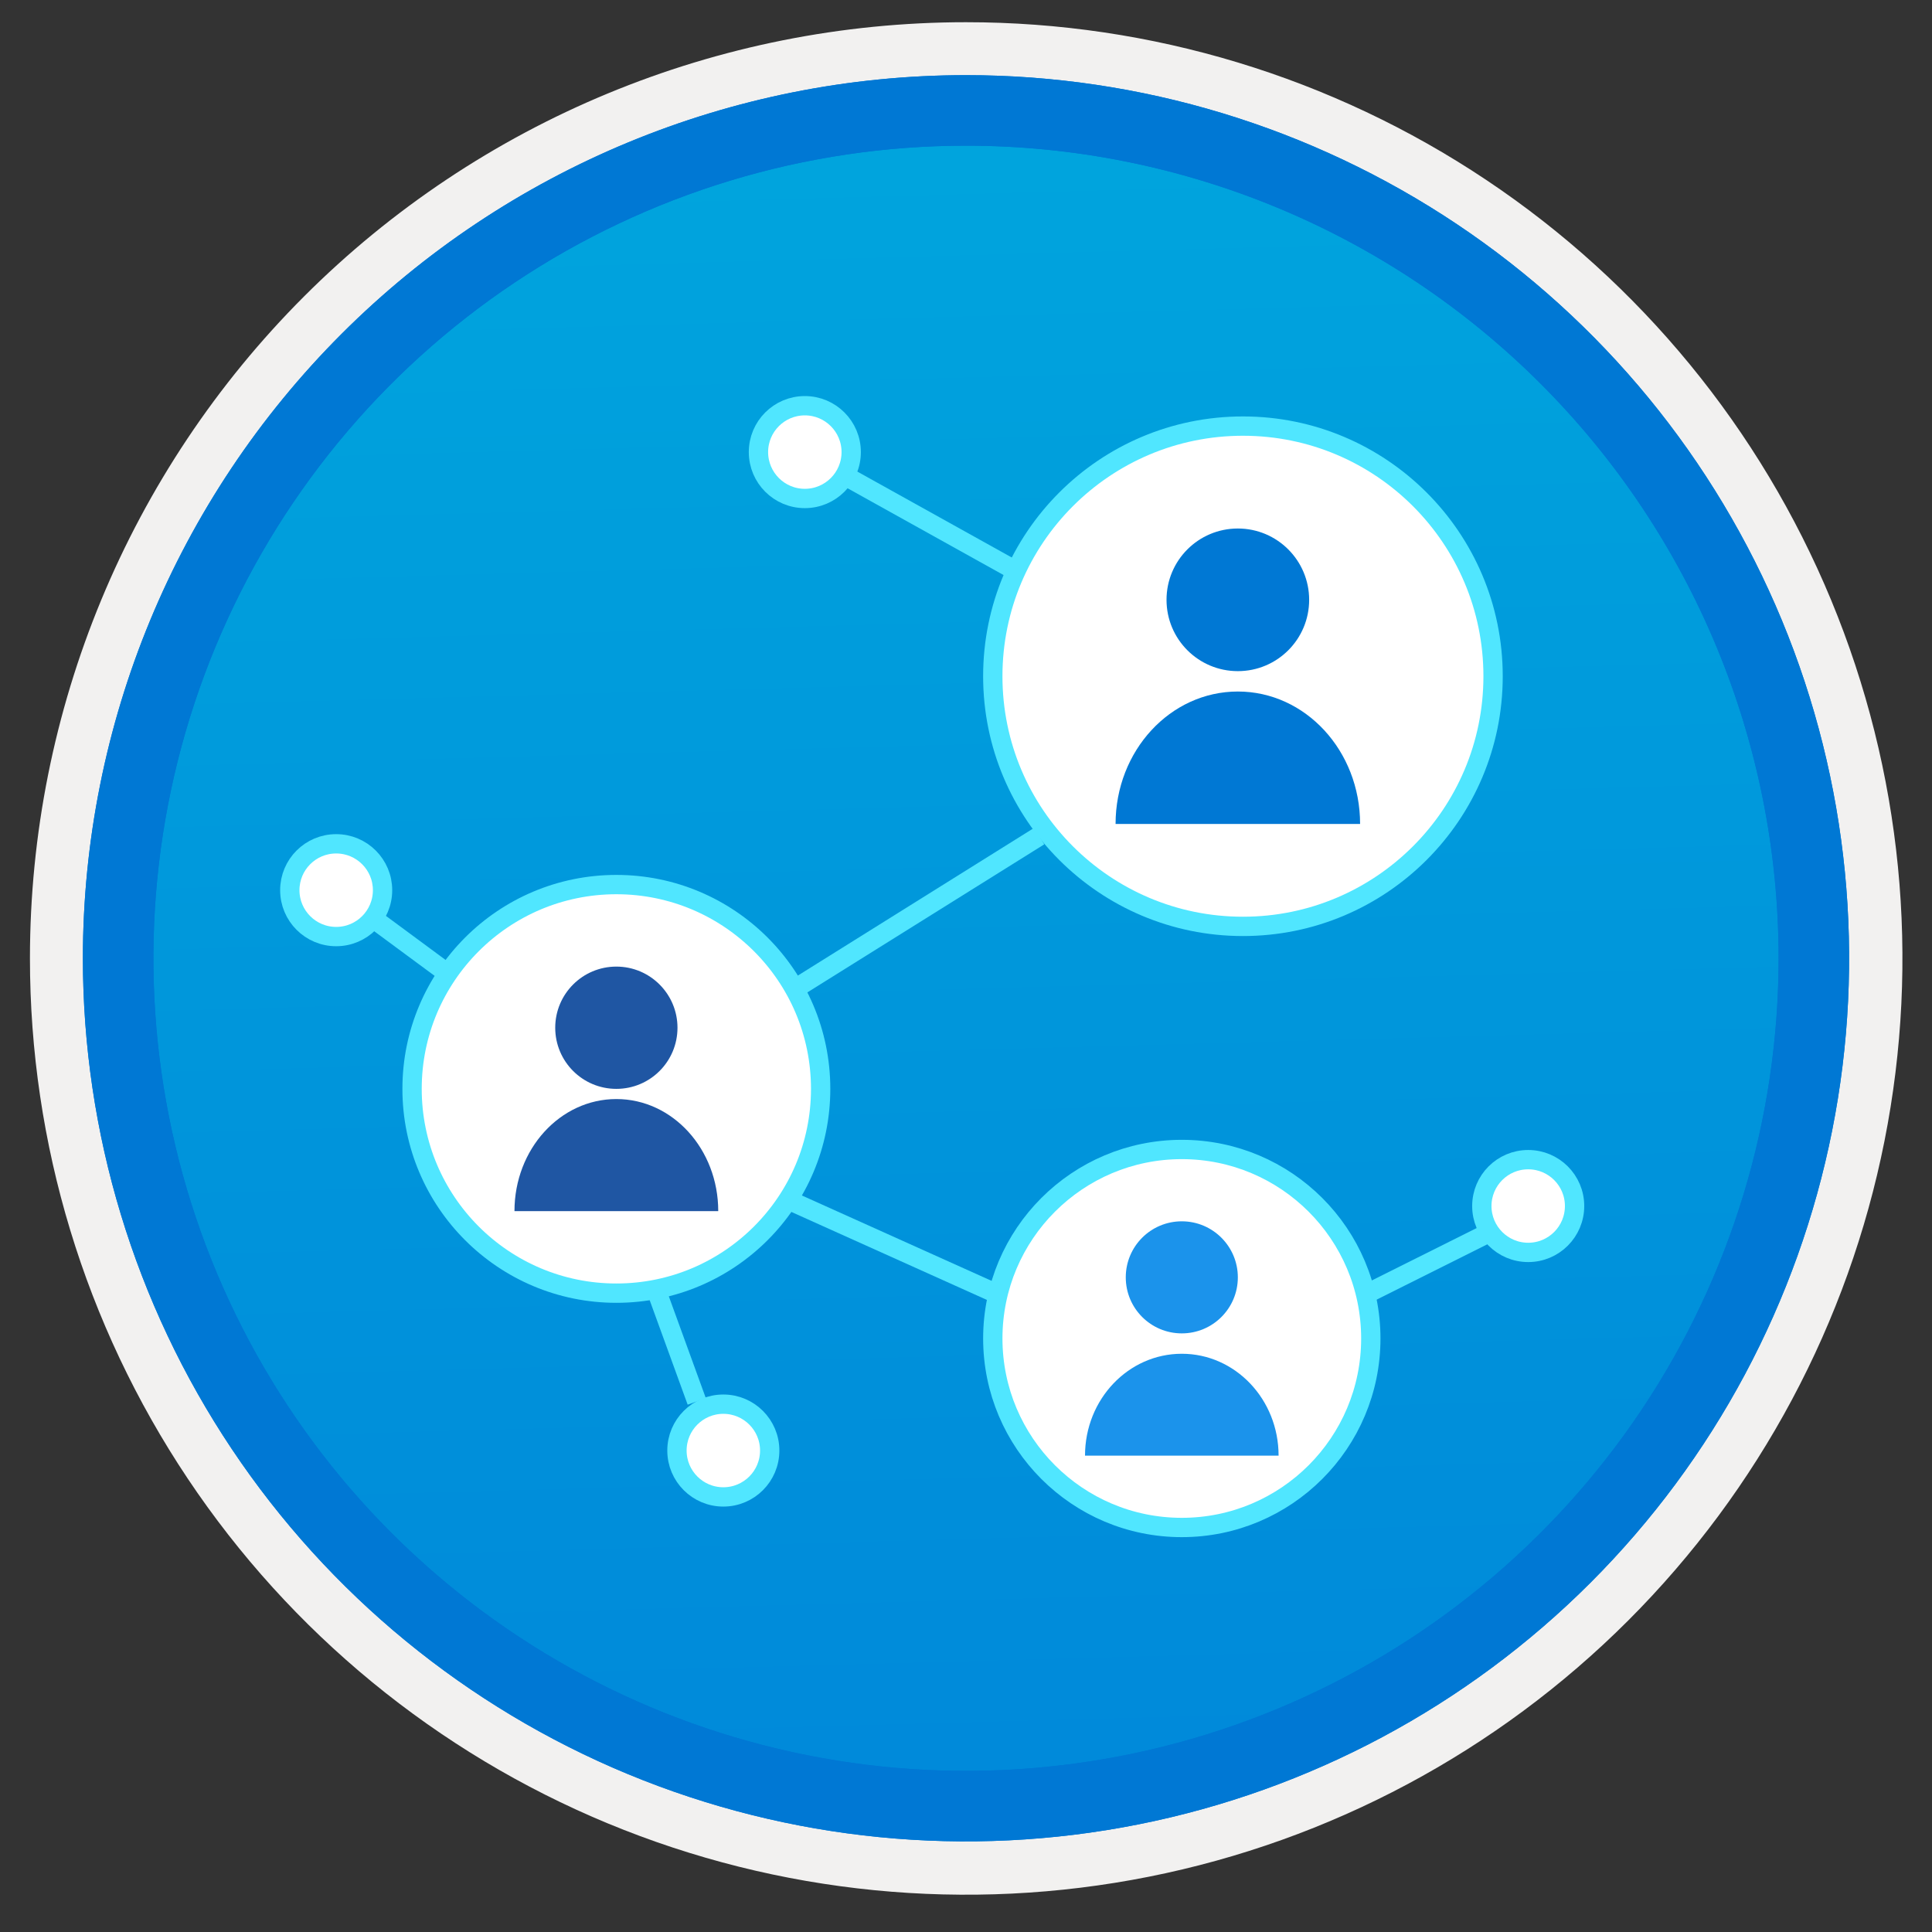 <svg width="200" height="200" viewBox="0 0 200 200" fill="none" xmlns="http://www.w3.org/2000/svg">
<rect x="0" y="0" width="200" height="200" fill="#333333" stroke="none"/>
<path d="M100 190.58C81.927 190.58 64.259 185.221 49.232 175.18C34.205 165.139 22.492 150.867 15.576 134.17C8.66 117.472 6.85 99.099 10.376 81.373C13.902 63.647 22.605 47.364 35.385 34.585C48.164 21.805 64.447 13.102 82.173 9.576C99.899 6.05 118.272 7.86 134.97 14.776C151.667 21.692 165.939 33.405 175.98 48.432C186.021 63.459 191.38 81.127 191.38 99.2C191.383 111.201 189.021 123.085 184.429 134.173C179.838 145.261 173.107 155.335 164.621 163.821C156.135 172.307 146.061 179.038 134.973 183.629C123.885 188.221 112.001 190.583 100 190.58V190.58Z" fill="url(#paint0_linear)"/>
<path fill-rule="evenodd" clip-rule="evenodd" d="M189.6 99.2C189.6 116.921 184.345 134.244 174.5 148.979C164.654 163.714 150.661 175.198 134.288 181.98C117.916 188.761 99.901 190.536 82.52 187.078C65.139 183.621 49.174 175.088 36.643 162.557C24.112 150.026 15.579 134.061 12.122 116.68C8.664 99.299 10.439 81.284 17.22 64.912C24.002 48.539 35.486 34.546 50.221 24.7C64.956 14.855 82.279 9.6 100 9.6C123.762 9.605 146.549 19.047 163.351 35.849C180.153 52.651 189.595 75.438 189.6 99.2V99.2ZM100 2.3C119.171 2.296 137.912 7.977 153.853 18.626C169.795 29.274 182.22 44.41 189.559 62.121C196.897 79.832 198.818 99.321 195.079 118.123C191.34 136.926 182.108 154.197 168.553 167.753C154.997 181.308 137.726 190.54 118.923 194.279C100.121 198.018 80.632 196.097 62.921 188.759C45.21 181.42 30.074 168.995 19.426 153.053C8.777 137.112 3.096 118.371 3.1 99.2C3.1 73.501 13.309 48.854 31.481 30.681C49.654 12.509 74.3 2.3 100 2.3V2.3Z" fill="#F2F1F0"/>
<path fill-rule="evenodd" clip-rule="evenodd" d="M184.12 99.2C184.12 115.837 179.186 132.101 169.943 145.935C160.7 159.768 147.562 170.55 132.191 176.917C116.82 183.284 99.907 184.949 83.589 181.704C67.271 178.458 52.283 170.446 40.518 158.682C28.754 146.917 20.742 131.929 17.496 115.611C14.251 99.293 15.916 82.38 22.283 67.009C28.65 51.638 39.432 38.5 53.265 29.257C67.099 20.014 83.363 15.08 100 15.08C122.31 15.08 143.706 23.943 159.482 39.718C175.257 55.494 184.12 76.89 184.12 99.2V99.2ZM100 7.78C118.081 7.78 135.756 13.142 150.79 23.187C165.824 33.232 177.542 47.51 184.461 64.215C191.38 80.92 193.191 99.301 189.663 117.035C186.136 134.769 177.429 151.058 164.644 163.844C151.858 176.629 135.569 185.336 117.835 188.863C100.101 192.391 81.72 190.58 65.015 183.661C48.31 176.742 34.032 165.024 23.987 149.99C13.942 134.956 8.58 117.281 8.58 99.2C8.585 74.956 18.219 51.706 35.362 34.562C52.506 17.419 75.755 7.785 100 7.78V7.78Z" fill="#0078D4"/>
<path fill-rule="evenodd" clip-rule="evenodd" d="M184.12 99.2C184.12 115.837 179.186 132.101 169.943 145.935C160.7 159.768 147.562 170.55 132.191 176.917C116.82 183.284 99.907 184.949 83.589 181.704C67.271 178.458 52.283 170.446 40.518 158.682C28.754 146.917 20.742 131.929 17.496 115.611C14.251 99.293 15.916 82.38 22.283 67.009C28.65 51.638 39.432 38.5 53.265 29.257C67.099 20.014 83.363 15.08 100 15.08C122.31 15.08 143.706 23.943 159.482 39.718C175.257 55.494 184.12 76.89 184.12 99.2V99.2ZM100 7.78C118.081 7.78 135.756 13.142 150.79 23.187C165.824 33.232 177.542 47.51 184.461 64.215C191.38 80.92 193.191 99.301 189.663 117.035C186.136 134.769 177.429 151.058 164.644 163.844C151.858 176.629 135.569 185.336 117.835 188.863C100.101 192.391 81.72 190.58 65.015 183.661C48.31 176.742 34.032 165.024 23.987 149.99C13.942 134.956 8.58 117.281 8.58 99.2C8.585 74.956 18.219 51.706 35.362 34.562C52.506 17.419 75.755 7.785 100 7.78V7.78Z" fill="#0078D4"/>
<circle cx="128.668" cy="70.004" r="25.895" fill="white" stroke="#50E6FF" stroke-width="2"/>
<circle cx="63.805" cy="112.719" r="21.148" fill="white" stroke="#50E6FF" stroke-width="2"/>
<circle cx="122.34" cy="138.559" r="19.566" fill="white" stroke="#50E6FF" stroke-width="2"/>
<circle cx="74.879" cy="150.16" r="4.801" fill="white" stroke="#50E6FF" stroke-width="2"/>
<circle cx="34.801" cy="92.152" r="4.801" fill="white" stroke="#50E6FF" stroke-width="2"/>
<circle cx="83.316" cy="46.801" r="4.801" fill="white" stroke="#50E6FF" stroke-width="2"/>
<circle cx="158.199" cy="124.848" r="4.801" fill="white" stroke="#50E6FF" stroke-width="2"/>
<path d="M115.484 85.297C115.484 77.719 121.146 71.586 128.141 71.586C135.135 71.586 140.797 77.719 140.797 85.297H115.484Z" fill="#0078D4"/>
<path d="M112.32 150.688C112.32 144.859 116.803 140.141 122.34 140.141C127.877 140.141 132.359 144.859 132.359 150.688H112.32Z" fill="#1B93EB"/>
<path d="M53.258 125.375C53.258 118.963 57.976 113.773 63.805 113.773C69.633 113.773 74.352 118.963 74.352 125.375H53.258Z" fill="#1F56A3"/>
<path d="M135.523 62.094C135.523 66.175 132.221 69.477 128.141 69.477C124.06 69.477 120.758 66.175 120.758 62.094C120.758 58.013 124.06 54.711 128.141 54.711C132.221 54.711 135.523 58.024 135.523 62.094Z" fill="#0078D4"/>
<path d="M128.141 132.23C128.141 135.437 125.546 138.031 122.34 138.031C119.133 138.031 116.539 135.437 116.539 132.23C116.539 129.024 119.133 126.43 122.34 126.43C125.546 126.43 128.141 129.033 128.141 132.23Z" fill="#1B93EB"/>
<path d="M70.133 106.391C70.133 109.888 67.303 112.719 63.805 112.719C60.307 112.719 57.477 109.888 57.477 106.391C57.477 102.893 60.307 100.062 63.805 100.062C67.303 100.062 70.133 102.902 70.133 106.391Z" fill="#1F56A3"/>
<line x1="82.259" y1="102.379" x2="107.572" y2="86.558" stroke="#50E6FF" stroke-width="2"/>
<line x1="82.145" y1="124.463" x2="103.238" y2="133.955" stroke="#50E6FF" stroke-width="2"/>
<line x1="67.909" y1="133.471" x2="72.127" y2="145.072" stroke="#50E6FF" stroke-width="2"/>
<line x1="141.404" y1="133.973" x2="154.061" y2="127.645" stroke="#50E6FF" stroke-width="2"/>
<line x1="45.947" y1="100.483" x2="37.898" y2="94.539" stroke="#50E6FF" stroke-width="2"/>
<line x1="104.962" y1="58.981" x2="87.066" y2="49.025" stroke="#50E6FF" stroke-width="2"/>
<defs>
<linearGradient id="paint0_linear" x1="96.54" y1="-27.28" x2="104.32" y2="257.28" gradientUnits="userSpaceOnUse">
<stop stop-color="#00ABDE"/>
<stop offset="1" stop-color="#007ED8"/>
</linearGradient>
</defs>
</svg>
